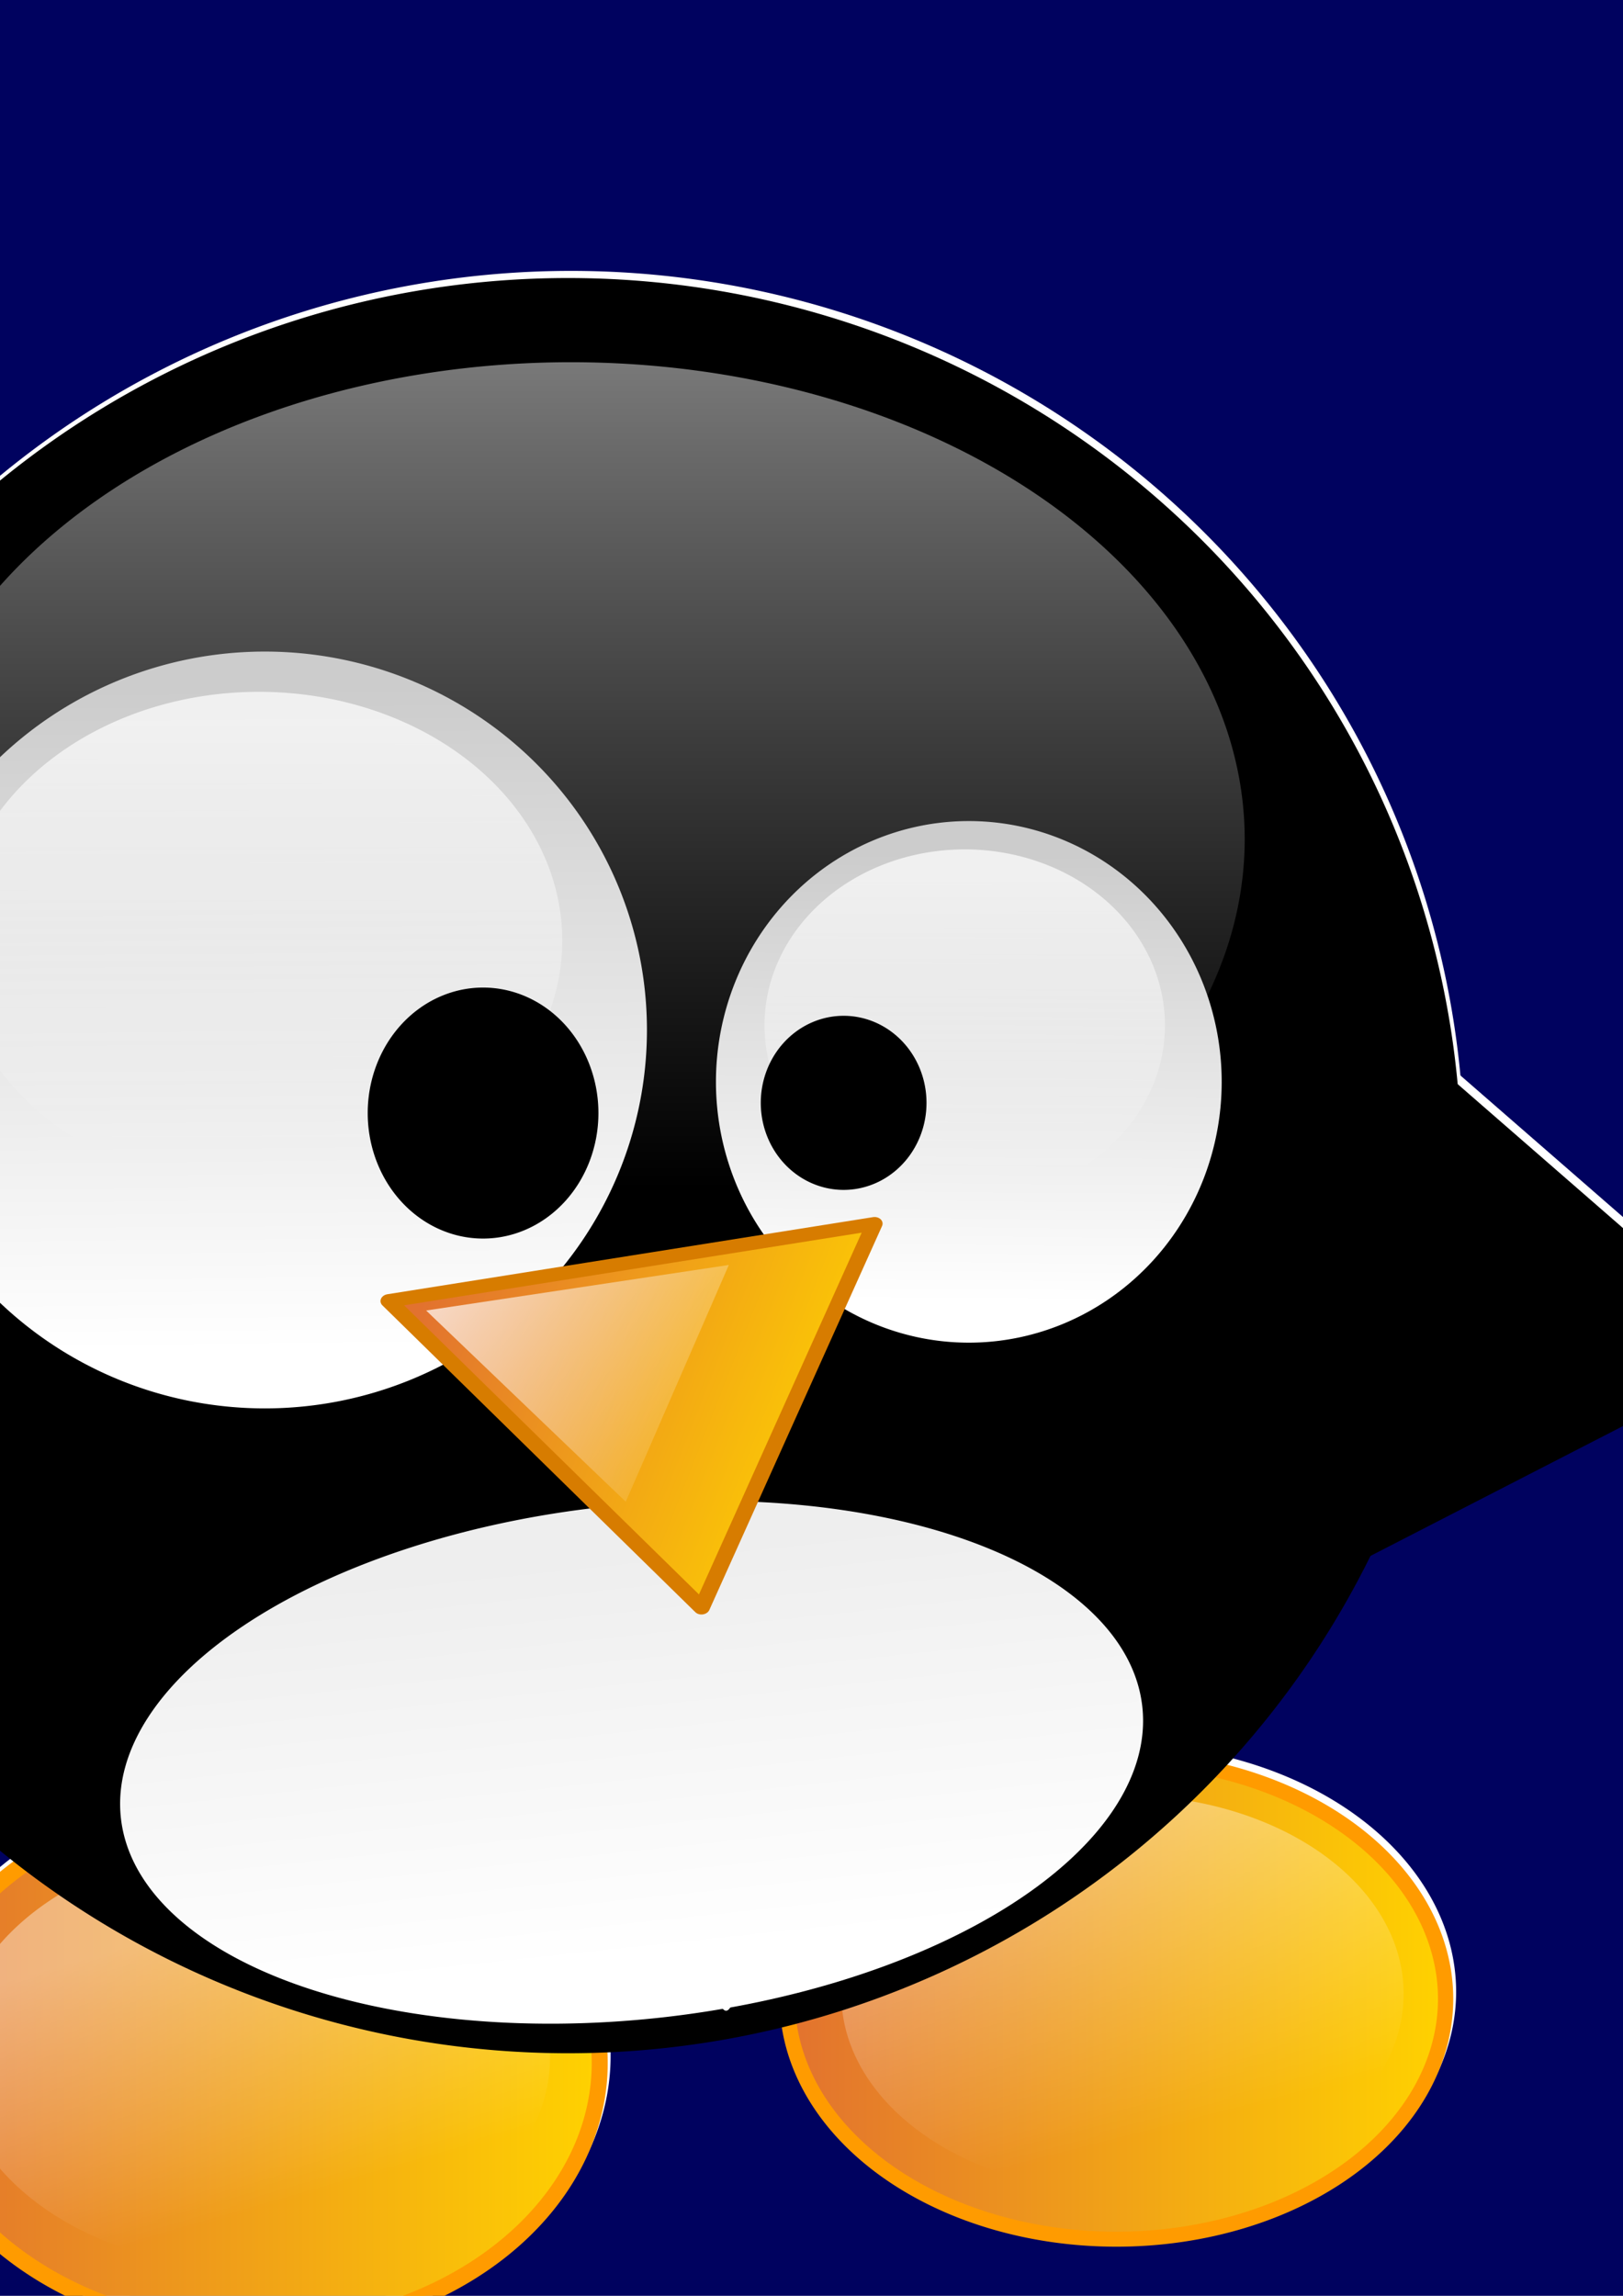 <?xml version="1.0" encoding="UTF-8" standalone="no"?>
<!-- Created with Inkscape (http://www.inkscape.org/) -->
<svg
   xmlns:dc="http://purl.org/dc/elements/1.1/"
   xmlns:cc="http://creativecommons.org/ns#"
   xmlns:rdf="http://www.w3.org/1999/02/22-rdf-syntax-ns#"
   xmlns:svg="http://www.w3.org/2000/svg"
   xmlns="http://www.w3.org/2000/svg"
   xmlns:xlink="http://www.w3.org/1999/xlink"
   xmlns:sodipodi="http://sodipodi.sourceforge.net/DTD/sodipodi-0.dtd"
   xmlns:inkscape="http://www.inkscape.org/namespaces/inkscape"
   width="210mm"
   height="297mm"
   id="svg1"
   sodipodi:version="0.32"
   inkscape:version="0.46"
   sodipodi:docbase="C:\Documents and Settings\Timur\Desktop\Artwork\curry"
   sodipodi:docname="curry.svg"
   inkscape:export-filename="C:\Documents and Settings\Timur\Desktop\Artwork\curry\curry.png"
   inkscape:export-xdpi="72.000000"
   inkscape:export-ydpi="72.000000"
   inkscape:output_extension="org.inkscape.output.svg.inkscape">
  <defs
     id="defs3">
    <inkscape:perspective
       sodipodi:type="inkscape:persp3d"
       inkscape:vp_x="0 : 526.18109 : 1"
       inkscape:vp_y="0 : 1000 : 0"
       inkscape:vp_z="744.09448 : 526.18109 : 1"
       inkscape:persp3d-origin="372.04724 : 350.78739 : 1"
       id="perspective68" />
    <linearGradient
       inkscape:collect="always"
       id="linearGradient13593">
      <stop
         style="stop-color:#ffffff;stop-opacity:1;"
         offset="0"
         id="stop13594" />
      <stop
         style="stop-color:#ffffff;stop-opacity:0;"
         offset="1"
         id="stop13595" />
    </linearGradient>
    <linearGradient
       id="linearGradient12337">
      <stop
         style="stop-color:#ffffff;stop-opacity:1;"
         offset="0"
         id="stop12338" />
      <stop
         style="stop-color:#eeeeee;stop-opacity:1;"
         offset="1"
         id="stop12339" />
    </linearGradient>
    <linearGradient
       id="linearGradient11709">
      <stop
         style="stop-color:#ffffff;stop-opacity:1;"
         offset="0"
         id="stop11710" />
      <stop
         style="stop-color:#ffffff;stop-opacity:0;"
         offset="1"
         id="stop11711" />
    </linearGradient>
    <linearGradient
       id="linearGradient11073">
      <stop
         style="stop-color:#e2722f;stop-opacity:1;"
         offset="0"
         id="stop11074" />
      <stop
         style="stop-color:#ffd200;stop-opacity:1;"
         offset="1"
         id="stop11075" />
    </linearGradient>
    <linearGradient
       id="linearGradient7927">
      <stop
         style="stop-color:#ffffff;stop-opacity:1;"
         offset="0"
         id="stop7928" />
      <stop
         style="stop-color:#ffffff;stop-opacity:0;"
         offset="1"
         id="stop7929" />
    </linearGradient>
    <linearGradient
       id="linearGradient3556">
      <stop
         style="stop-color:#cccccc;stop-opacity:1;"
         offset="0"
         id="stop3557" />
      <stop
         style="stop-color:#ffffff;stop-opacity:1;"
         offset="1"
         id="stop3558" />
    </linearGradient>
    <linearGradient
       id="linearGradient1683">
      <stop
         style="stop-color:#cccccc;stop-opacity:0;"
         offset="0"
         id="stop1684" />
      <stop
         style="stop-color:#ffffff;stop-opacity:1;"
         offset="1"
         id="stop1685" />
    </linearGradient>
    <linearGradient
       inkscape:collect="always"
       xlink:href="#linearGradient1683"
       id="linearGradient3559"
       gradientTransform="scale(1.204,0.83)"
       x1="232.314"
       y1="742.075"
       x2="232.314"
       y2="180.312"
       gradientUnits="userSpaceOnUse" />
    <linearGradient
       inkscape:collect="always"
       xlink:href="#linearGradient3556"
       id="linearGradient6678"
       gradientTransform="scale(1.022,0.979)"
       x1="156.002"
       y1="336.671"
       x2="159.174"
       y2="697.471"
       gradientUnits="userSpaceOnUse" />
    <linearGradient
       inkscape:collect="always"
       xlink:href="#linearGradient3556"
       id="linearGradient7303"
       gradientTransform="scale(1.022,0.979)"
       x1="175.336"
       y1="343.114"
       x2="172.063"
       y2="697.471"
       gradientUnits="userSpaceOnUse" />
    <linearGradient
       inkscape:collect="always"
       xlink:href="#linearGradient7927"
       id="linearGradient7930"
       gradientTransform="scale(1.104,0.906)"
       x1="114.369"
       y1="390.338"
       x2="114.369"
       y2="623.343"
       gradientUnits="userSpaceOnUse" />
    <linearGradient
       inkscape:collect="always"
       xlink:href="#linearGradient7927"
       id="linearGradient7932"
       gradientUnits="userSpaceOnUse"
       gradientTransform="scale(1.104,0.906)"
       x1="114.369"
       y1="390.338"
       x2="114.369"
       y2="623.343" />
    <linearGradient
       inkscape:collect="always"
       xlink:href="#linearGradient11073"
       id="linearGradient11072"
       gradientTransform="scale(1.011,0.989)"
       x1="-522.904"
       y1="371.349"
       x2="-275.588"
       y2="436.26"
       gradientUnits="userSpaceOnUse" />
    <linearGradient
       inkscape:collect="always"
       xlink:href="#linearGradient11709"
       id="linearGradient11712"
       gradientTransform="scale(1.022,0.979)"
       x1="154.11"
       y1="652.116"
       x2="278.153"
       y2="726.789"
       gradientUnits="userSpaceOnUse" />
    <linearGradient
       inkscape:collect="always"
       xlink:href="#linearGradient12337"
       id="linearGradient12340"
       gradientTransform="scale(1.457,0.686)"
       x1="204.261"
       y1="1515.18"
       x2="205.634"
       y2="1237.724"
       gradientUnits="userSpaceOnUse" />
    <linearGradient
       inkscape:collect="always"
       xlink:href="#linearGradient11073"
       id="linearGradient12967"
       gradientTransform="scale(1.161,0.862)"
       x1="-170.425"
       y1="1180.148"
       x2="160.2"
       y2="1180.148"
       gradientUnits="userSpaceOnUse" />
    <linearGradient
       inkscape:collect="always"
       xlink:href="#linearGradient11073"
       id="linearGradient12969"
       gradientUnits="userSpaceOnUse"
       gradientTransform="scale(1.161,0.862)"
       x1="-170.425"
       y1="1180.148"
       x2="160.2"
       y2="1180.148" />
    <linearGradient
       inkscape:collect="always"
       xlink:href="#linearGradient13593"
       id="linearGradient13596"
       gradientTransform="scale(1.126,0.888)"
       x1="10.189"
       y1="1080.9"
       x2="63.486"
       y2="1212.567"
       gradientUnits="userSpaceOnUse" />
    <linearGradient
       inkscape:collect="always"
       xlink:href="#linearGradient13593"
       id="linearGradient13598"
       gradientUnits="userSpaceOnUse"
       gradientTransform="scale(1.126,0.888)"
       x1="-0.95"
       y1="1050.516"
       x2="59.348"
       y2="1215.943" />
    <filter
       inkscape:collect="always"
       id="filter3683"
       x="-0.261"
       width="1.523"
       y="-0.308"
       height="1.617">
      <feGaussianBlur
         inkscape:collect="always"
         stdDeviation="129.442"
         id="feGaussianBlur3685" />
    </filter>
  </defs>
  <sodipodi:namedview
     id="base"
     pagecolor="#ffffff"
     bordercolor="#666666"
     borderopacity="1.0"
     inkscape:pageopacity="0.0"
     inkscape:pageshadow="2"
     inkscape:zoom="0.63191172"
     inkscape:cx="297.63779"
     inkscape:cy="354.72745"
     inkscape:current-layer="layer8"
     inkscape:window-width="1024"
     inkscape:window-height="747"
     inkscape:window-x="144"
     inkscape:window-y="192"
     showgrid="false" />
  <g
     inkscape:groupmode="layer"
     id="layer12"
     inkscape:label="Foots" />
  <g
     inkscape:groupmode="layer"
     id="layer13"
     inkscape:label="Foots Highlight" />
  <g
     inkscape:label="Curry"
     inkscape:groupmode="layer"
     id="layer1" />
  <g
     inkscape:groupmode="layer"
     id="layer2"
     inkscape:label="Highlight" />
  <g
     inkscape:groupmode="layer"
     id="layer4"
     inkscape:label="Eyes" />
  <g
     inkscape:groupmode="layer"
     id="layer5"
     inkscape:label="Eyes Highlight" />
  <g
     inkscape:groupmode="layer"
     id="layer7"
     inkscape:label="Eyeballs" />
  <g
     inkscape:groupmode="layer"
     id="layer8"
     inkscape:label="PenguinWings" />
  <g
     inkscape:groupmode="layer"
     id="layer11"
     inkscape:label="Penguin" />
  <g
     inkscape:groupmode="layer"
     id="layer9"
     inkscape:label="PenguinMouth" />
  <g
     inkscape:groupmode="layer"
     id="layer10"
     inkscape:label="PenguinMouthHighlight">
    <rect
       style="opacity:1;fill:#00025f;fill-opacity:1;stroke:#ffffff;stroke-width:3.79;stroke-linejoin:round;stroke-miterlimit:4;stroke-dasharray:none;stroke-opacity:1"
       id="rect3457"
       width="1887.008"
       height="1297.318"
       x="-777.829"
       y="-39.968" />
    <g
       id="g2477"
       transform="translate(1.411,-3.49)"
       style="fill:#ffffff;fill-opacity:1;stroke:#ffffff;stroke-opacity:1;filter:url(#filter3683)"
       inkscape:export-filename="/teutonix/archiv/Dokumente/Chrischaan/SuSE/Crystal KWin/Logos/tux2.png"
       inkscape:export-xdpi="2.3144372"
       inkscape:export-ydpi="2.3144372">
      <path
         inkscape:export-ydpi="2.3224533"
         inkscape:export-xdpi="2.3224533"
         inkscape:export-filename="/teutonix/archiv/Dokumente/Chrischaan/SuSE/Crystal KWin/Logos/tux2.png"
         transform="matrix(0.879,0,0,0.919,129.839,74.249)"
         d="M 185.944,1016.756 A 191.878,142.425 0 1 1 -197.812,1016.756 A 191.878,142.425 0 1 1 185.944,1016.756 z"
         sodipodi:ry="142.42496"
         sodipodi:rx="191.87807"
         sodipodi:cy="1016.7559"
         sodipodi:cx="-5.9343734"
         id="path2479"
         style="fill:#ffffff;fill-opacity:1;fill-rule:nonzero;stroke:#ffffff;stroke-width:8.902;stroke-linejoin:round;stroke-miterlimit:4;stroke-opacity:1"
         sodipodi:type="arc" />
      <path
         inkscape:export-ydpi="2.3224533"
         inkscape:export-xdpi="2.3224533"
         inkscape:export-filename="/teutonix/archiv/Dokumente/Chrischaan/SuSE/Crystal KWin/Logos/tux2.png"
         transform="matrix(0.839,0,0,0.825,550.94,138.508)"
         d="M 185.944,1016.756 A 191.878,142.425 0 1 1 -197.812,1016.756 A 191.878,142.425 0 1 1 185.944,1016.756 z"
         sodipodi:ry="142.42496"
         sodipodi:rx="191.87807"
         sodipodi:cy="1016.7559"
         sodipodi:cx="-5.9343734"
         id="path2481"
         style="fill:#ffffff;fill-opacity:1;fill-rule:nonzero;stroke:#ffffff;stroke-width:8.902;stroke-linejoin:round;stroke-miterlimit:4;stroke-opacity:1"
         sodipodi:type="arc" />
      <path
         inkscape:export-ydpi="2.3224533"
         inkscape:export-xdpi="2.3224533"
         inkscape:export-filename="/teutonix/archiv/Dokumente/Chrischaan/SuSE/Crystal KWin/Logos/tux2.png"
         transform="matrix(1.195,0,0,1.082,42.071,-85.1)"
         d="M 189.9,1007.854 A 121.655,95.939 0 1 1 -53.409,1007.854 A 121.655,95.939 0 1 1 189.9,1007.854 z"
         sodipodi:ry="95.939034"
         sodipodi:rx="121.65465"
         sodipodi:cy="1007.8544"
         sodipodi:cx="68.245293"
         id="path2483"
         style="opacity:0.4;fill:#ffffff;fill-opacity:1;fill-rule:nonzero;stroke:#ffffff;stroke-width:8.902;stroke-linejoin:round;stroke-miterlimit:4;stroke-opacity:1"
         sodipodi:type="arc" />
      <path
         inkscape:export-ydpi="2.3224533"
         inkscape:export-xdpi="2.3224533"
         inkscape:export-filename="/teutonix/archiv/Dokumente/Chrischaan/SuSE/Crystal KWin/Logos/tux2.png"
         transform="matrix(1.13,0,0,1.01,471.807,-43.029)"
         d="M 189.9,1007.854 A 121.655,95.939 0 1 1 -53.409,1007.854 A 121.655,95.939 0 1 1 189.9,1007.854 z"
         sodipodi:ry="95.939034"
         sodipodi:rx="121.65465"
         sodipodi:cy="1007.8544"
         sodipodi:cx="68.245293"
         id="path2485"
         style="opacity:0.4;fill:#ffffff;fill-opacity:1;fill-rule:nonzero;stroke:#ffffff;stroke-width:8.902;stroke-linejoin:round;stroke-miterlimit:4;stroke-opacity:1"
         sodipodi:type="arc" />
      <path
         inkscape:export-ydpi="2.3224533"
         inkscape:export-xdpi="2.3224533"
         inkscape:export-filename="/teutonix/archiv/Dokumente/Chrischaan/SuSE/Crystal KWin/Logos/tux2.png"
         transform="matrix(2.381,0,0,2.482,-349.444,-959.41)"
         d="M 446.266,616.173 A 182.825,174.188 0 1 1 80.616,616.173 A 182.825,174.188 0 1 1 446.266,616.173 z"
         sodipodi:ry="174.18759"
         sodipodi:rx="182.825"
         sodipodi:cy="616.1734"
         sodipodi:cx="263.44073"
         id="path2487"
         style="fill:#ffffff;fill-opacity:1;fill-rule:evenodd;stroke:#ffffff;stroke-width:1pt;stroke-linecap:butt;stroke-linejoin:miter;stroke-opacity:1"
         sodipodi:type="arc" />
      <path
         inkscape:export-ydpi="2.3224533"
         inkscape:export-xdpi="2.3224533"
         inkscape:export-filename="/teutonix/archiv/Dokumente/Chrischaan/SuSE/Crystal KWin/Logos/tux2.png"
         transform="matrix(0.974,0,0,1,-11.046,-34.55)"
         d="M 636.289,444.865 A 338.298,233.21 0 1 1 -40.308,444.865 A 338.298,233.21 0 1 1 636.289,444.865 z"
         sodipodi:ry="233.20984"
         sodipodi:rx="338.29822"
         sodipodi:cy="444.86496"
         sodipodi:cx="297.99036"
         id="path2489"
         style="opacity:0.56;fill:#ffffff;fill-opacity:1;stroke:#ffffff;stroke-opacity:1"
         sodipodi:type="arc" />
      <path
         inkscape:export-ydpi="2.3224533"
         inkscape:export-xdpi="2.3224533"
         inkscape:export-filename="/teutonix/archiv/Dokumente/Chrischaan/SuSE/Crystal KWin/Logos/tux2.png"
         transform="matrix(0.887,0,0,0.917,-20.506,33.793)"
         d="M 379.8,512.334 A 210.67,201.769 0 1 1 -41.541,512.334 A 210.67,201.769 0 1 1 379.8,512.334 z"
         sodipodi:ry="201.76869"
         sodipodi:rx="210.67024"
         sodipodi:cy="512.33423"
         sodipodi:cx="169.12964"
         id="path2491"
         style="fill:#ffffff;fill-opacity:1;stroke:#ffffff;stroke-opacity:1"
         sodipodi:type="arc" />
      <path
         inkscape:export-ydpi="2.3224533"
         inkscape:export-xdpi="2.3224533"
         inkscape:export-filename="/teutonix/archiv/Dokumente/Chrischaan/SuSE/Crystal KWin/Logos/tux2.png"
         transform="matrix(0.587,0,0,0.632,374.506,205.172)"
         d="M 379.8,512.334 A 210.67,201.769 0 1 1 -41.541,512.334 A 210.67,201.769 0 1 1 379.8,512.334 z"
         sodipodi:ry="201.76869"
         sodipodi:rx="210.67024"
         sodipodi:cy="512.33423"
         sodipodi:cx="169.12964"
         id="path2493"
         style="fill:#ffffff;fill-opacity:1;stroke:#ffffff;stroke-opacity:1"
         sodipodi:type="arc" />
      <path
         inkscape:export-ydpi="2.3224533"
         inkscape:export-xdpi="2.3224533"
         inkscape:export-filename="/teutonix/archiv/Dokumente/Chrischaan/SuSE/Crystal KWin/Logos/tux2.png"
         transform="translate(5.934,0)"
         d="M 269.025,459.914 A 148.359,121.655 0 1 1 -27.694,459.914 A 148.359,121.655 0 1 1 269.025,459.914 z"
         sodipodi:ry="121.65465"
         sodipodi:rx="148.35933"
         sodipodi:cy="459.91391"
         sodipodi:cx="120.66559"
         id="path2495"
         style="opacity:0.7;fill:#ffffff;fill-opacity:1;stroke:#ffffff;stroke-opacity:1"
         sodipodi:type="arc" />
      <path
         inkscape:export-ydpi="2.3224533"
         inkscape:export-xdpi="2.3224533"
         inkscape:export-filename="/teutonix/archiv/Dokumente/Chrischaan/SuSE/Crystal KWin/Logos/tux2.png"
         transform="matrix(0.66,0,0,0.707,392.144,176.149)"
         d="M 269.025,459.914 A 148.359,121.655 0 1 1 -27.694,459.914 A 148.359,121.655 0 1 1 269.025,459.914 z"
         sodipodi:ry="121.65465"
         sodipodi:rx="148.35933"
         sodipodi:cy="459.91391"
         sodipodi:cx="120.66559"
         id="path2497"
         style="opacity:0.7;fill:#ffffff;fill-opacity:1;stroke:#ffffff;stroke-opacity:1"
         sodipodi:type="arc" />
      <path
         inkscape:export-ydpi="2.3224533"
         inkscape:export-xdpi="2.3224533"
         inkscape:export-filename="/teutonix/archiv/Dokumente/Chrischaan/SuSE/Crystal KWin/Logos/tux2.png"
         transform="matrix(0.671,0,0,0.705,481.126,174.659)"
         d="M -280.894,524.203 A 84.07,87.037 0 1 1 -449.034,524.203 A 84.07,87.037 0 1 1 -280.894,524.203 z"
         sodipodi:ry="87.037476"
         sodipodi:rx="84.07029"
         sodipodi:cy="524.20294"
         sodipodi:cx="-364.96396"
         id="path2499"
         style="fill:#ffffff;fill-opacity:1;fill-rule:nonzero;stroke:#ffffff;stroke-opacity:1"
         sodipodi:type="arc" />
      <path
         inkscape:export-ydpi="2.3224533"
         inkscape:export-xdpi="2.3224533"
         inkscape:export-filename="/teutonix/archiv/Dokumente/Chrischaan/SuSE/Crystal KWin/Logos/tux2.png"
         transform="matrix(0.482,0,0,0.489,588.48,282.894)"
         d="M -280.894,524.203 A 84.07,87.037 0 1 1 -449.034,524.203 A 84.07,87.037 0 1 1 -280.894,524.203 z"
         sodipodi:ry="87.037476"
         sodipodi:rx="84.07029"
         sodipodi:cy="524.20294"
         sodipodi:cx="-364.96396"
         id="path2501"
         style="fill:#ffffff;fill-opacity:1;fill-rule:nonzero;stroke:#ffffff;stroke-opacity:1"
         sodipodi:type="arc" />
      <path
         inkscape:export-ydpi="2.3224533"
         inkscape:export-xdpi="2.3224533"
         inkscape:export-filename="/teutonix/archiv/Dokumente/Chrischaan/SuSE/Crystal KWin/Logos/tux2.png"
         transform="matrix(0.974,-5.625701e-2,9.663267e-2,0.982,255.774,438.775)"
         d="M -383.756,332.325 L -500.657,277.174 L -617.558,222.023 L -511.345,148.359 L -405.133,74.696 L -394.444,203.51 L -383.756,332.325 z"
         inkscape:randomized="0"
         inkscape:rounded="0"
         inkscape:flatsided="false"
         sodipodi:arg2="2.011611"
         sodipodi:arg1="0.96441344"
         sodipodi:r2="74.626694"
         sodipodi:r1="149.25339"
         sodipodi:cy="209.68118"
         sodipodi:cx="-468.81549"
         sodipodi:sides="3"
         id="path2503"
         style="fill:#ffffff;fill-opacity:1;fill-rule:nonzero;stroke:#ffffff;stroke-opacity:1"
         sodipodi:type="star" />
      <path
         inkscape:export-ydpi="2.3224533"
         inkscape:export-xdpi="2.3224533"
         inkscape:export-filename="/teutonix/archiv/Dokumente/Chrischaan/SuSE/Crystal KWin/Logos/tux2.png"
         transform="matrix(0.63,-0.819,0.676,0.702,880.72,113.738)"
         d="M -383.756,332.325 L -500.657,277.174 L -617.558,222.023 L -511.345,148.359 L -405.133,74.696 L -394.444,203.51 L -383.756,332.325 z"
         inkscape:randomized="0"
         inkscape:rounded="0"
         inkscape:flatsided="false"
         sodipodi:arg2="2.011611"
         sodipodi:arg1="0.96441344"
         sodipodi:r2="74.626694"
         sodipodi:r1="149.25339"
         sodipodi:cy="209.68118"
         sodipodi:cx="-468.81549"
         sodipodi:sides="3"
         id="path2505"
         style="fill:#ffffff;fill-opacity:1;fill-rule:nonzero;stroke:#ffffff;stroke-opacity:1"
         sodipodi:type="star" />
      <path
         inkscape:export-ydpi="2.3224533"
         inkscape:export-xdpi="2.3224533"
         inkscape:export-filename="/teutonix/archiv/Dokumente/Chrischaan/SuSE/Crystal KWin/Logos/tux2.png"
         transform="matrix(0.975,-0.106,0.113,1.035,-96.178,-86.626)"
         d="M 561.787,947.522 A 256.167,120.666 0 1 1 49.453,947.522 A 256.167,120.666 0 1 1 561.787,947.522 z"
         sodipodi:ry="120.66559"
         sodipodi:rx="256.16711"
         sodipodi:cy="947.52161"
         sodipodi:cx="305.62021"
         id="path2507"
         style="fill:#ffffff;fill-opacity:1;fill-rule:nonzero;stroke:#ffffff;stroke-width:8.902;stroke-linejoin:round;stroke-miterlimit:4;stroke-opacity:1"
         sodipodi:type="arc" />
      <path
         inkscape:export-ydpi="2.3224533"
         inkscape:export-xdpi="2.3224533"
         inkscape:export-filename="/teutonix/archiv/Dokumente/Chrischaan/SuSE/Crystal KWin/Logos/tux2.png"
         d="M 360.019,965.325 A 4.945,17.803 0 1 1 350.128,965.325 A 4.945,17.803 0 1 1 360.019,965.325 z"
         sodipodi:ry="17.80312"
         sodipodi:rx="4.9453111"
         sodipodi:cy="965.32471"
         sodipodi:cx="355.07333"
         id="path2509"
         style="fill:#ffffff;fill-opacity:1;fill-rule:nonzero;stroke:#ffffff;stroke-width:8.902;stroke-linejoin:round;stroke-miterlimit:4;stroke-opacity:1"
         sodipodi:type="arc" />
      <path
         inkscape:export-ydpi="2.3224533"
         inkscape:export-xdpi="2.3224533"
         inkscape:export-filename="/teutonix/archiv/Dokumente/Chrischaan/SuSE/Crystal KWin/Logos/tux2.png"
         transform="matrix(0.901,2.163545e-2,-4.949665e-2,0.744,681.294,425.683)"
         d="M -348.15,494.531 L -438.469,396.339 L -528.788,298.148 L -398.592,269.025 L -268.396,239.902 L -308.273,367.217 L -348.15,494.531 z"
         inkscape:randomized="0"
         inkscape:rounded="0"
         inkscape:flatsided="false"
         sodipodi:arg2="2.3979322"
         sodipodi:arg1="1.3507346"
         sodipodi:r2="77.026291"
         sodipodi:r1="154.0526"
         sodipodi:cy="344.19366"
         sodipodi:cx="-381.77802"
         sodipodi:sides="3"
         id="path2511"
         style="fill:#ffffff;fill-opacity:1;fill-rule:nonzero;stroke:#ffffff;stroke-width:8.902;stroke-linejoin:round;stroke-miterlimit:4;stroke-opacity:1"
         sodipodi:type="star" />
      <path
         inkscape:export-ydpi="2.3224533"
         inkscape:export-xdpi="2.3224533"
         inkscape:export-filename="/teutonix/archiv/Dokumente/Chrischaan/SuSE/Crystal KWin/Logos/tux2.png"
         transform="matrix(1.137,0,0,0.928,29.381,56.894)"
         d="M 243.309,729.928 L 200.375,679.547 L 157.441,629.167 L 222.539,617.175 L 287.637,605.183 L 265.473,667.555 L 243.309,729.928 z"
         inkscape:randomized="0"
         inkscape:rounded="0"
         inkscape:flatsided="false"
         sodipodi:arg2="2.4358256"
         sodipodi:arg1="1.388628"
         sodipodi:r2="38.216724"
         sodipodi:r1="76.433456"
         sodipodi:cy="654.75916"
         sodipodi:cx="229.46243"
         sodipodi:sides="3"
         id="path2513"
         style="opacity:0.7;fill:#ffffff;fill-opacity:1;fill-rule:nonzero;stroke:#ffffff;stroke-width:8.902;stroke-linejoin:round;stroke-miterlimit:4;stroke-opacity:1"
         sodipodi:type="star" />
    </g>
    <g
       id="g2457"
       inkscape:export-filename="/teutonix/archiv/Dokumente/Chrischaan/SuSE/Crystal KWin/Logos/tux2.png"
       inkscape:export-xdpi="2.3144372"
       inkscape:export-ydpi="2.3144372">
      <path
         inkscape:export-ydpi="2.3224533"
         inkscape:export-xdpi="2.3224533"
         inkscape:export-filename="/teutonix/archiv/Dokumente/Chrischaan/SuSE/Crystal KWin/Logos/tux2.png"
         transform="matrix(0.879,0,0,0.919,129.839,74.249)"
         d="M 185.944 1016.756 A 191.878 142.425 0 1 1  -197.812,1016.756 A 191.878 142.425 0 1 1  185.944 1016.756 z"
         sodipodi:ry="142.42496"
         sodipodi:rx="191.87807"
         sodipodi:cy="1016.7559"
         sodipodi:cx="-5.9343734"
         id="path12342"
         style="fill:url(#linearGradient12967);fill-opacity:1;fill-rule:nonzero;stroke:#ff9b00;stroke-width:8.902;stroke-linejoin:round;stroke-miterlimit:4;stroke-opacity:1"
         sodipodi:type="arc" />
      <path
         inkscape:export-ydpi="2.3224533"
         inkscape:export-xdpi="2.3224533"
         inkscape:export-filename="/teutonix/archiv/Dokumente/Chrischaan/SuSE/Crystal KWin/Logos/tux2.png"
         transform="matrix(0.839,0,0,0.825,550.94,138.508)"
         d="M 185.944 1016.756 A 191.878 142.425 0 1 1  -197.812,1016.756 A 191.878 142.425 0 1 1  185.944 1016.756 z"
         sodipodi:ry="142.42496"
         sodipodi:rx="191.87807"
         sodipodi:cy="1016.7559"
         sodipodi:cx="-5.9343734"
         id="path12968"
         style="fill:url(#linearGradient12969);fill-opacity:1;fill-rule:nonzero;stroke:#ff9b00;stroke-width:8.902;stroke-linejoin:round;stroke-miterlimit:4;stroke-opacity:1"
         sodipodi:type="arc" />
      <path
         inkscape:export-ydpi="2.3224533"
         inkscape:export-xdpi="2.3224533"
         inkscape:export-filename="/teutonix/archiv/Dokumente/Chrischaan/SuSE/Crystal KWin/Logos/tux2.png"
         transform="matrix(1.195,0,0,1.082,42.071,-85.1)"
         d="M 189.9 1007.854 A 121.655 95.939 0 1 1  -53.409,1007.854 A 121.655 95.939 0 1 1  189.9 1007.854 z"
         sodipodi:ry="95.939034"
         sodipodi:rx="121.65465"
         sodipodi:cy="1007.8544"
         sodipodi:cx="68.245293"
         id="path12971"
         style="opacity:0.4;fill:url(#linearGradient13596);fill-opacity:1;fill-rule:nonzero;stroke:none;stroke-width:8.902;stroke-linejoin:round;stroke-miterlimit:4;stroke-opacity:1"
         sodipodi:type="arc" />
      <path
         inkscape:export-ydpi="2.3224533"
         inkscape:export-xdpi="2.3224533"
         inkscape:export-filename="/teutonix/archiv/Dokumente/Chrischaan/SuSE/Crystal KWin/Logos/tux2.png"
         transform="matrix(1.13,0,0,1.01,471.807,-43.029)"
         d="M 189.9 1007.854 A 121.655 95.939 0 1 1  -53.409,1007.854 A 121.655 95.939 0 1 1  189.9 1007.854 z"
         sodipodi:ry="95.939034"
         sodipodi:rx="121.65465"
         sodipodi:cy="1007.8544"
         sodipodi:cx="68.245293"
         id="path13597"
         style="opacity:0.4;fill:url(#linearGradient13598);fill-opacity:1;fill-rule:nonzero;stroke:none;stroke-width:8.902;stroke-linejoin:round;stroke-miterlimit:4;stroke-opacity:1"
         sodipodi:type="arc" />
      <path
         inkscape:export-ydpi="2.3224533"
         inkscape:export-xdpi="2.3224533"
         inkscape:export-filename="/teutonix/archiv/Dokumente/Chrischaan/SuSE/Crystal KWin/Logos/tux2.png"
         transform="matrix(2.381,0,0,2.482,-349.444,-959.41)"
         d="M 446.266 616.173 A 182.825 174.188 0 1 1  80.616,616.173 A 182.825 174.188 0 1 1  446.266 616.173 z"
         sodipodi:ry="174.18759"
         sodipodi:rx="182.82500"
         sodipodi:cy="616.17340"
         sodipodi:cx="263.44073"
         id="path1061"
         style="fill:#000000;fill-opacity:1;fill-rule:evenodd;stroke:#000000;stroke-width:1pt;stroke-linecap:butt;stroke-linejoin:miter;stroke-opacity:1"
         sodipodi:type="arc" />
      <path
         inkscape:export-ydpi="2.3224533"
         inkscape:export-xdpi="2.3224533"
         inkscape:export-filename="/teutonix/archiv/Dokumente/Chrischaan/SuSE/Crystal KWin/Logos/tux2.png"
         transform="matrix(0.974,0,0,1,-11.046,-34.55)"
         d="M 636.289 444.865 A 338.298 233.21 0 1 1  -40.308,444.865 A 338.298 233.21 0 1 1  636.289 444.865 z"
         sodipodi:ry="233.20984"
         sodipodi:rx="338.29822"
         sodipodi:cy="444.86496"
         sodipodi:cx="297.99036"
         id="path2934"
         style="fill:url(#linearGradient3559);fill-opacity:1;opacity:0.56"
         sodipodi:type="arc" />
      <path
         inkscape:export-ydpi="2.3224533"
         inkscape:export-xdpi="2.3224533"
         inkscape:export-filename="/teutonix/archiv/Dokumente/Chrischaan/SuSE/Crystal KWin/Logos/tux2.png"
         transform="matrix(0.887,0,0,0.917,-20.506,33.793)"
         d="M 379.8 512.334 A 210.67 201.769 0 1 1  -41.541,512.334 A 210.67 201.769 0 1 1  379.8 512.334 z"
         sodipodi:ry="201.76869"
         sodipodi:rx="210.67024"
         sodipodi:cy="512.33423"
         sodipodi:cx="169.12964"
         id="path5431"
         style="fill:url(#linearGradient6678);fill-opacity:1"
         sodipodi:type="arc" />
      <path
         inkscape:export-ydpi="2.3224533"
         inkscape:export-xdpi="2.3224533"
         inkscape:export-filename="/teutonix/archiv/Dokumente/Chrischaan/SuSE/Crystal KWin/Logos/tux2.png"
         transform="matrix(0.587,0,0,0.632,374.506,205.172)"
         d="M 379.8 512.334 A 210.67 201.769 0 1 1  -41.541,512.334 A 210.67 201.769 0 1 1  379.8 512.334 z"
         sodipodi:ry="201.76869"
         sodipodi:rx="210.67024"
         sodipodi:cy="512.33423"
         sodipodi:cx="169.12964"
         id="path6053"
         style="fill:url(#linearGradient7303);fill-opacity:1"
         sodipodi:type="arc" />
      <path
         inkscape:export-ydpi="2.3224533"
         inkscape:export-xdpi="2.3224533"
         inkscape:export-filename="/teutonix/archiv/Dokumente/Chrischaan/SuSE/Crystal KWin/Logos/tux2.png"
         transform="translate(5.934,0)"
         d="M 269.025 459.914 A 148.359 121.655 0 1 1  -27.694,459.914 A 148.359 121.655 0 1 1  269.025 459.914 z"
         sodipodi:ry="121.65465"
         sodipodi:rx="148.35933"
         sodipodi:cy="459.91391"
         sodipodi:cx="120.66559"
         id="path7305"
         style="fill:url(#linearGradient7930);fill-opacity:1;opacity:0.7"
         sodipodi:type="arc" />
      <path
         inkscape:export-ydpi="2.3224533"
         inkscape:export-xdpi="2.3224533"
         inkscape:export-filename="/teutonix/archiv/Dokumente/Chrischaan/SuSE/Crystal KWin/Logos/tux2.png"
         transform="matrix(0.66,0,0,0.707,392.144,176.149)"
         d="M 269.025 459.914 A 148.359 121.655 0 1 1  -27.694,459.914 A 148.359 121.655 0 1 1  269.025 459.914 z"
         sodipodi:ry="121.65465"
         sodipodi:rx="148.35933"
         sodipodi:cy="459.91391"
         sodipodi:cx="120.66559"
         id="path7931"
         style="opacity:0.7;fill:url(#linearGradient7932);fill-opacity:1"
         sodipodi:type="arc" />
      <path
         inkscape:export-ydpi="2.3224533"
         inkscape:export-xdpi="2.3224533"
         inkscape:export-filename="/teutonix/archiv/Dokumente/Chrischaan/SuSE/Crystal KWin/Logos/tux2.png"
         transform="matrix(0.671,0,0,0.705,481.126,174.659)"
         d="M -280.894 524.203 A 84.07 87.037 0 1 1  -449.034,524.203 A 84.07 87.037 0 1 1  -280.894 524.203 z"
         sodipodi:ry="87.037476"
         sodipodi:rx="84.070290"
         sodipodi:cy="524.20294"
         sodipodi:cx="-364.96396"
         id="path9817"
         style="fill:#000000;fill-opacity:1;fill-rule:nonzero"
         sodipodi:type="arc" />
      <path
         inkscape:export-ydpi="2.3224533"
         inkscape:export-xdpi="2.3224533"
         inkscape:export-filename="/teutonix/archiv/Dokumente/Chrischaan/SuSE/Crystal KWin/Logos/tux2.png"
         transform="matrix(0.482,0,0,0.489,588.48,282.894)"
         d="M -280.894 524.203 A 84.07 87.037 0 1 1  -449.034,524.203 A 84.07 87.037 0 1 1  -280.894 524.203 z"
         sodipodi:ry="87.037476"
         sodipodi:rx="84.070290"
         sodipodi:cy="524.20294"
         sodipodi:cx="-364.96396"
         id="path10440"
         style="fill:#000000;fill-opacity:1;fill-rule:nonzero"
         sodipodi:type="arc" />
      <path
         inkscape:export-ydpi="2.3224533"
         inkscape:export-xdpi="2.3224533"
         inkscape:export-filename="/teutonix/archiv/Dokumente/Chrischaan/SuSE/Crystal KWin/Logos/tux2.png"
         transform="matrix(0.974,-5.625701e-2,9.663267e-2,0.982,255.774,438.775)"
         d="M -383.756,332.325 L -500.657,277.174 L -617.558,222.023 L -511.345,148.359 L -405.133,74.696 L -394.444,203.51 L -383.756,332.325 z "
         inkscape:randomized="0.00000000"
         inkscape:rounded="0.00000000"
         inkscape:flatsided="false"
         sodipodi:arg2="2.0116110"
         sodipodi:arg1="0.96441344"
         sodipodi:r2="74.626694"
         sodipodi:r1="149.25339"
         sodipodi:cy="209.68118"
         sodipodi:cx="-468.81549"
         sodipodi:sides="3"
         id="path10441"
         style="fill:#000000;fill-opacity:1;fill-rule:nonzero"
         sodipodi:type="star" />
      <path
         inkscape:export-ydpi="2.3224533"
         inkscape:export-xdpi="2.3224533"
         inkscape:export-filename="/teutonix/archiv/Dokumente/Chrischaan/SuSE/Crystal KWin/Logos/tux2.png"
         transform="matrix(0.63,-0.819,0.676,0.702,880.72,113.738)"
         d="M -383.756,332.325 L -500.657,277.174 L -617.558,222.023 L -511.345,148.359 L -405.133,74.696 L -394.444,203.51 L -383.756,332.325 z "
         inkscape:randomized="0.00000000"
         inkscape:rounded="0.00000000"
         inkscape:flatsided="false"
         sodipodi:arg2="2.0116110"
         sodipodi:arg1="0.96441344"
         sodipodi:r2="74.626694"
         sodipodi:r1="149.25339"
         sodipodi:cy="209.68118"
         sodipodi:cx="-468.81549"
         sodipodi:sides="3"
         id="path10445"
         style="fill:#000000;fill-opacity:1;fill-rule:nonzero"
         sodipodi:type="star" />
      <path
         inkscape:export-ydpi="2.3224533"
         inkscape:export-xdpi="2.3224533"
         inkscape:export-filename="/teutonix/archiv/Dokumente/Chrischaan/SuSE/Crystal KWin/Logos/tux2.png"
         transform="matrix(0.975,-0.106,0.113,1.035,-96.178,-86.626)"
         d="M 561.787 947.522 A 256.167 120.666 0 1 1  49.453,947.522 A 256.167 120.666 0 1 1  561.787 947.522 z"
         sodipodi:ry="120.66559"
         sodipodi:rx="256.16711"
         sodipodi:cy="947.52161"
         sodipodi:cx="305.62021"
         id="path11714"
         style="fill:url(#linearGradient12340);fill-opacity:1;fill-rule:nonzero;stroke:none;stroke-width:8.902;stroke-linejoin:round;stroke-miterlimit:4;stroke-opacity:1"
         sodipodi:type="arc" />
      <path
         inkscape:export-ydpi="2.3224533"
         inkscape:export-xdpi="2.3224533"
         inkscape:export-filename="/teutonix/archiv/Dokumente/Chrischaan/SuSE/Crystal KWin/Logos/tux2.png"
         d="M 360.019 965.325 A 4.945 17.803 0 1 1  350.128,965.325 A 4.945 17.803 0 1 1  360.019 965.325 z"
         sodipodi:ry="17.803120"
         sodipodi:rx="4.9453111"
         sodipodi:cy="965.32471"
         sodipodi:cx="355.07333"
         id="path11715"
         style="fill:#ffffff;fill-opacity:1;fill-rule:nonzero;stroke:none;stroke-width:8.902;stroke-linejoin:round;stroke-miterlimit:4;stroke-opacity:1"
         sodipodi:type="arc" />
      <path
         inkscape:export-ydpi="2.3224533"
         inkscape:export-xdpi="2.3224533"
         inkscape:export-filename="/teutonix/archiv/Dokumente/Chrischaan/SuSE/Crystal KWin/Logos/tux2.png"
         transform="matrix(0.901,2.163545e-2,-4.949665e-2,0.744,681.294,425.683)"
         d="M -348.15,494.531 L -438.469,396.339 L -528.788,298.148 L -398.592,269.025 L -268.396,239.902 L -308.273,367.217 L -348.15,494.531 z "
         inkscape:randomized="0.00000000"
         inkscape:rounded="0.00000000"
         inkscape:flatsided="false"
         sodipodi:arg2="2.3979322"
         sodipodi:arg1="1.3507346"
         sodipodi:r2="77.026291"
         sodipodi:r1="154.05260"
         sodipodi:cy="344.19366"
         sodipodi:cx="-381.77802"
         sodipodi:sides="3"
         id="path10447"
         style="fill:url(#linearGradient11072);fill-opacity:1;fill-rule:nonzero;stroke:#d77c00;stroke-width:8.902;stroke-linejoin:round;stroke-miterlimit:4;stroke-opacity:1"
         sodipodi:type="star" />
      <path
         inkscape:export-ydpi="2.3224533"
         inkscape:export-xdpi="2.3224533"
         inkscape:export-filename="/teutonix/archiv/Dokumente/Chrischaan/SuSE/Crystal KWin/Logos/tux2.png"
         transform="matrix(1.137,0,0,0.928,29.381,56.894)"
         d="M 243.309,729.928 L 200.375,679.547 L 157.441,629.167 L 222.539,617.175 L 287.637,605.183 L 265.473,667.555 L 243.309,729.928 z "
         inkscape:randomized="0.00000000"
         inkscape:rounded="0.00000000"
         inkscape:flatsided="false"
         sodipodi:arg2="2.4358256"
         sodipodi:arg1="1.3886280"
         sodipodi:r2="38.216724"
         sodipodi:r1="76.433456"
         sodipodi:cy="654.75916"
         sodipodi:cx="229.46243"
         sodipodi:sides="3"
         id="path11087"
         style="opacity:0.7;fill:url(#linearGradient11712);fill-opacity:1;fill-rule:nonzero;stroke:none;stroke-width:8.902;stroke-linejoin:round;stroke-miterlimit:4;stroke-opacity:1"
         sodipodi:type="star" />
    </g>
  </g>
</svg>
